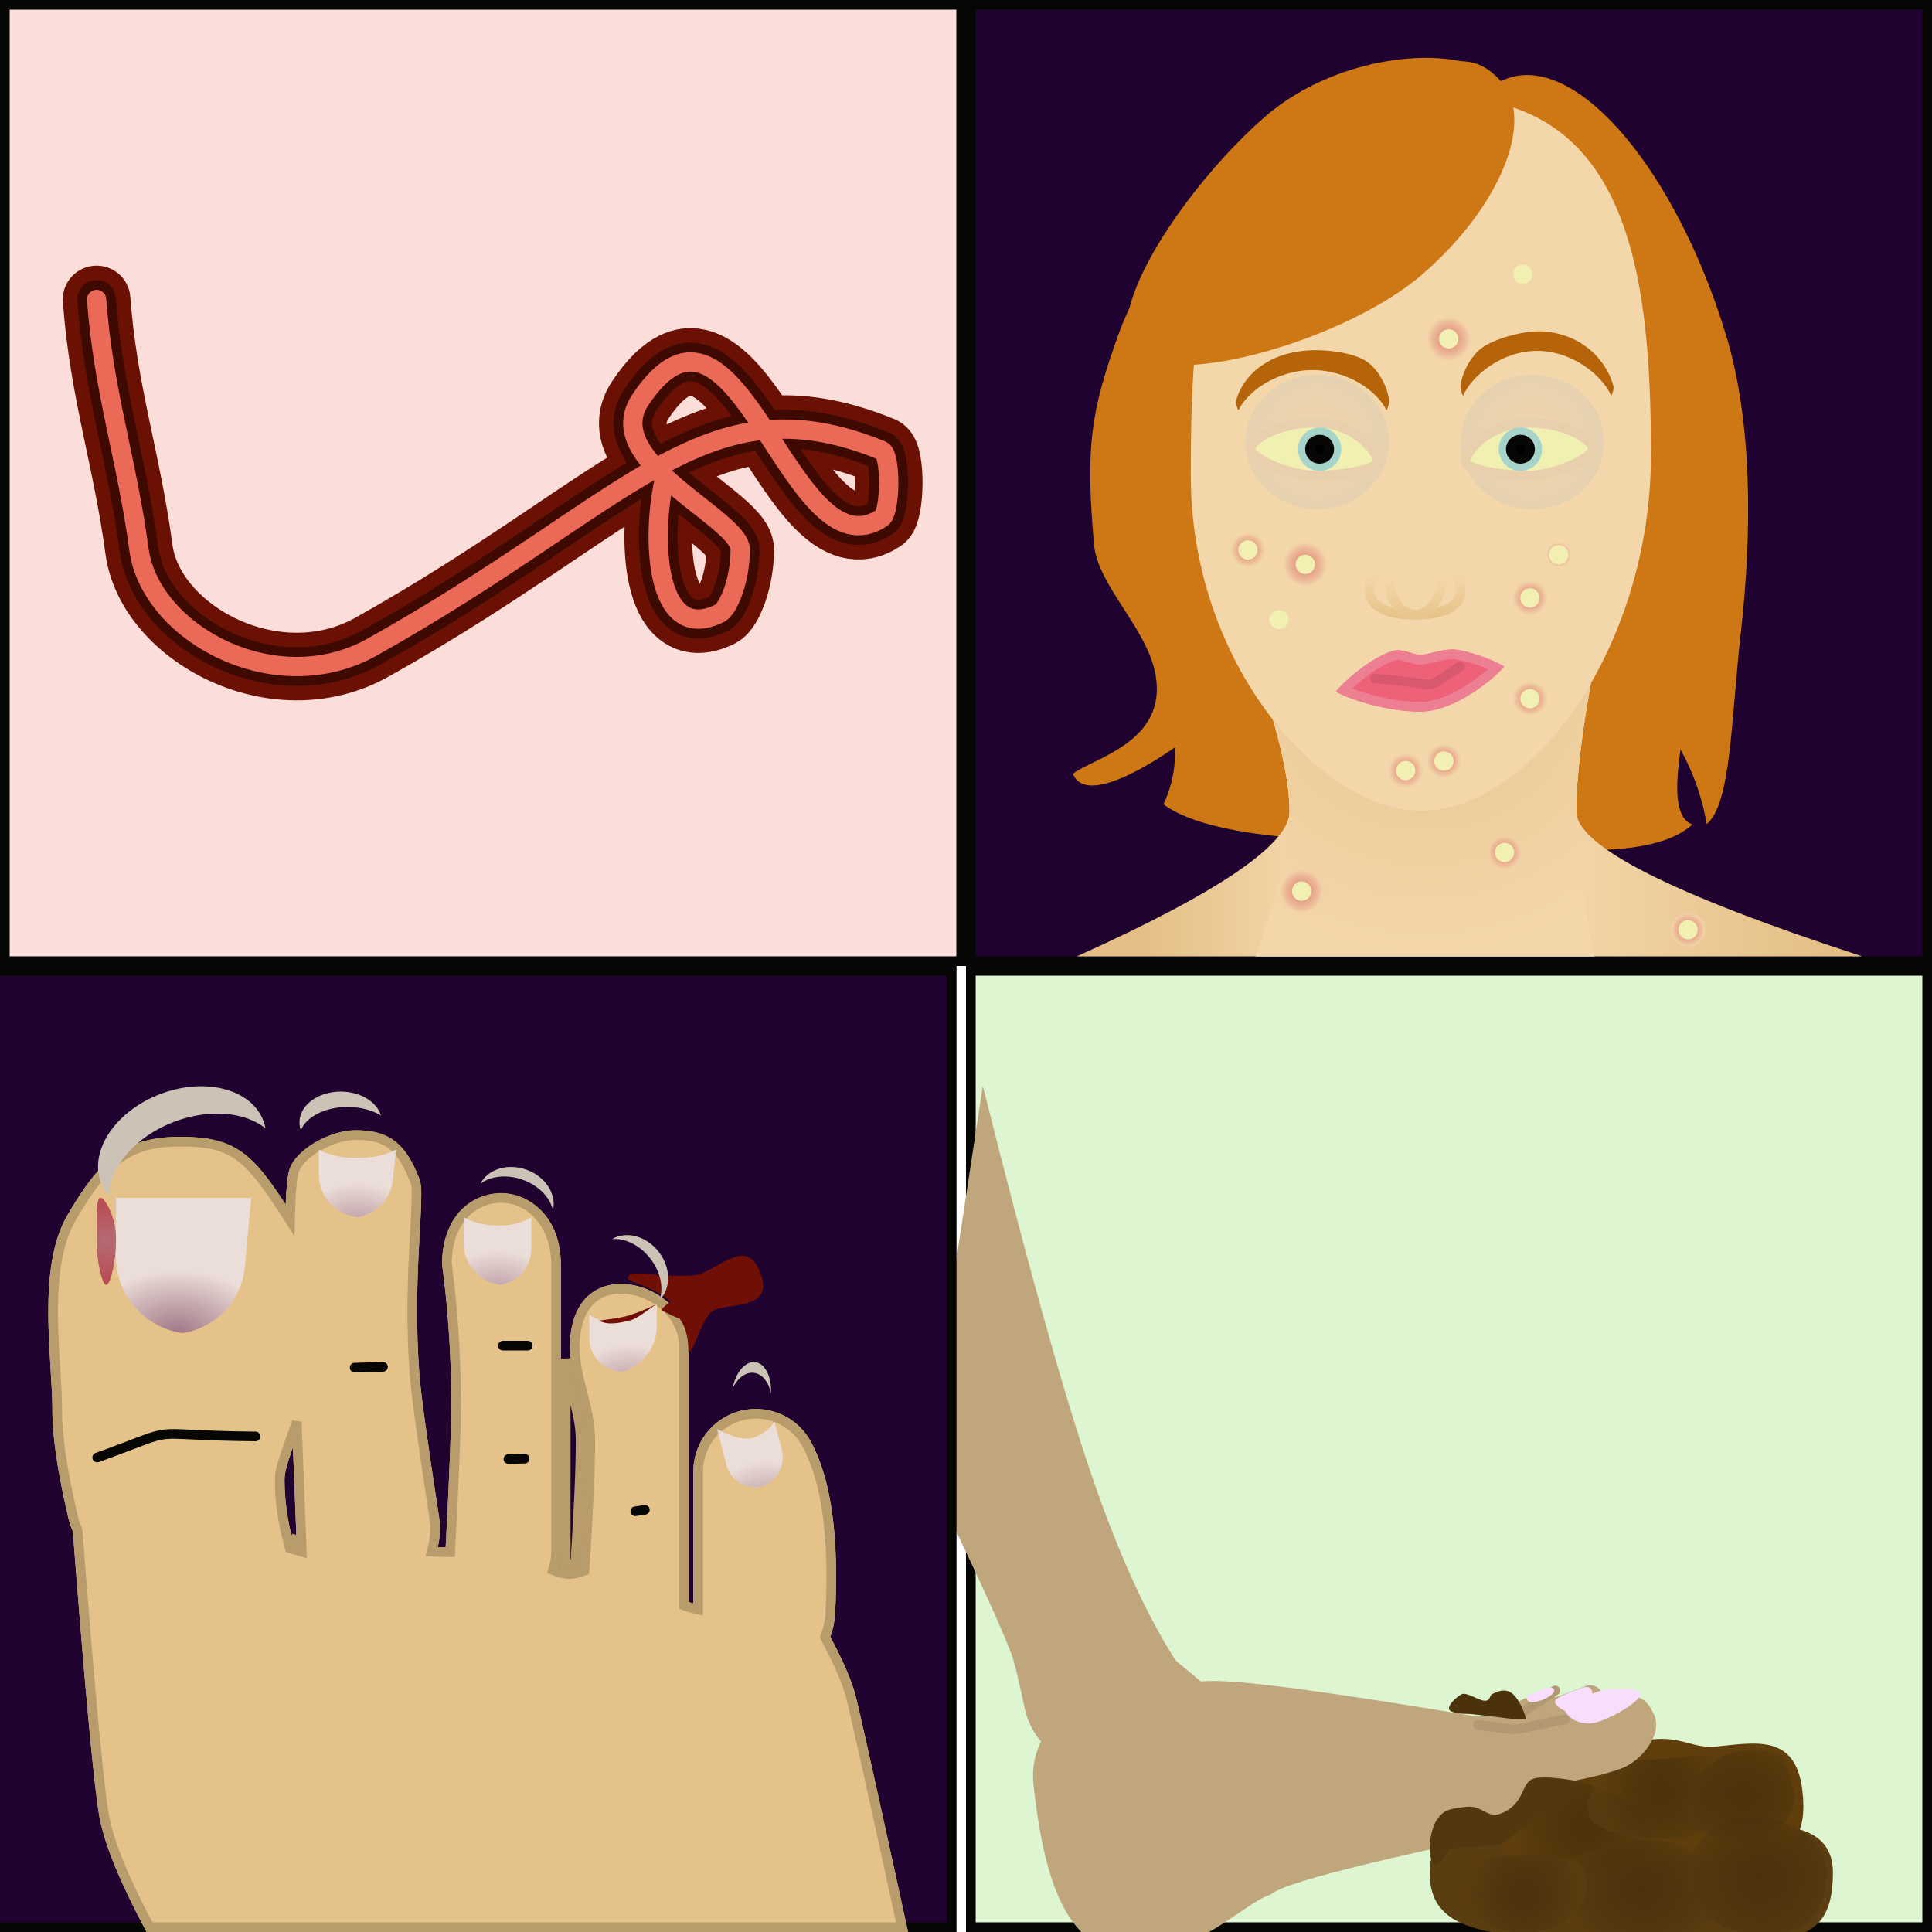 <?xml version="1.0" encoding="UTF-8"?>
<svg width="200px" height="200px" viewBox="0 0 200 200" version="1.1" xmlns="http://www.w3.org/2000/svg" xmlns:xlink="http://www.w3.org/1999/xlink" style="background: #000000;">
    <!-- Generator: Sketch 49.1 (51147) - http://www.bohemiancoding.com/sketch -->
    <title>sample</title>
    <desc>Created with Sketch.</desc>
    <defs>
        <rect id="path-1" x="0" y="0" width="100" height="100"></rect>
        <filter x="-40.9%" y="-88.2%" width="181.7%" height="276.3%" filterUnits="objectBoundingBox" id="filter-2">
            <feGaussianBlur stdDeviation="10" in="SourceGraphic"></feGaussianBlur>
        </filter>
        <filter x="-9.8%" y="-21.2%" width="119.7%" height="142.4%" filterUnits="objectBoundingBox" id="filter-3">
            <feGaussianBlur stdDeviation="2.02" in="SourceGraphic"></feGaussianBlur>
        </filter>
        <rect id="path-4" x="16" y="0" width="100" height="100"></rect>
        <radialGradient cx="50%" cy="50%" fx="50%" fy="50%" r="71.502%" gradientTransform="translate(0.5,0.5),scale(0.711,1),rotate(90),translate(-0.5,-0.5)" id="radialGradient-5">
            <stop stop-color="#3B2607" stop-opacity="0.493" offset="0%"></stop>
            <stop stop-color="#5A3D10" stop-opacity="0.72" offset="100%"></stop>
        </radialGradient>
        <radialGradient cx="50%" cy="50%" fx="50%" fy="50%" r="71.502%" gradientTransform="translate(0.5,0.5),scale(0.573,1),rotate(90),translate(-0.5,-0.5)" id="radialGradient-6">
            <stop stop-color="#3B2607" stop-opacity="0.493" offset="0%"></stop>
            <stop stop-color="#5A3D10" stop-opacity="0.72" offset="100%"></stop>
        </radialGradient>
        <radialGradient cx="50%" cy="50%" fx="50%" fy="50%" r="71.502%" gradientTransform="translate(0.5,0.5),scale(0.581,1),rotate(90),translate(-0.5,-0.5)" id="radialGradient-7">
            <stop stop-color="#3B2607" stop-opacity="0.493" offset="0%"></stop>
            <stop stop-color="#5A3D10" stop-opacity="0.72" offset="100%"></stop>
        </radialGradient>
        <radialGradient cx="50%" cy="50%" fx="50%" fy="50%" r="71.502%" gradientTransform="translate(0.5,0.5),scale(0.616,1),rotate(90),translate(-0.5,-0.5)" id="radialGradient-8">
            <stop stop-color="#3B2607" stop-opacity="0.493" offset="0%"></stop>
            <stop stop-color="#5A3D10" stop-opacity="0.72" offset="100%"></stop>
        </radialGradient>
        <radialGradient cx="50%" cy="50%" fx="50%" fy="50%" r="71.502%" gradientTransform="translate(0.5,0.5),scale(0.831,1),rotate(90),translate(-0.5,-0.5)" id="radialGradient-9">
            <stop stop-color="#3B2607" stop-opacity="0.493" offset="0%"></stop>
            <stop stop-color="#5A3D10" stop-opacity="0.72" offset="100%"></stop>
        </radialGradient>
        <radialGradient cx="50%" cy="50%" fx="50%" fy="50%" r="71.502%" gradientTransform="translate(0.5,0.5),scale(0.855,1),rotate(90),translate(-0.5,-0.5)" id="radialGradient-10">
            <stop stop-color="#3B2607" stop-opacity="0.493" offset="0%"></stop>
            <stop stop-color="#5A3D10" stop-opacity="0.72" offset="100%"></stop>
        </radialGradient>
        <rect id="path-11" x="0" y="3" width="100" height="100"></rect>
        <linearGradient x1="7.525%" y1="100%" x2="97.665%" y2="100%" id="linearGradient-12">
            <stop stop-color="#E4BE84" offset="0%"></stop>
            <stop stop-color="#F1D3A5" offset="20.456%"></stop>
            <stop stop-color="#F1D3A5" offset="64.536%"></stop>
            <stop stop-color="#E4BE84" offset="100%"></stop>
        </linearGradient>
        <radialGradient cx="50%" cy="0%" fx="50%" fy="0%" r="100%" gradientTransform="translate(0.5,0),scale(0.857,1),rotate(90),translate(-0.5,-0)" id="radialGradient-13">
            <stop stop-color="#E8C590" offset="0%"></stop>
            <stop stop-color="#F3D6AA" offset="100%"></stop>
        </radialGradient>
        <radialGradient cx="50%" cy="50%" fx="50%" fy="50%" r="50%" id="radialGradient-14">
            <stop stop-color="#DD5F5F" stop-opacity="0.497" offset="0%"></stop>
            <stop stop-color="#F3D6AA" offset="100%"></stop>
        </radialGradient>
        <circle id="path-15" cx="1.75" cy="1.75" r="1.75"></circle>
        <circle id="path-16" cx="2.25" cy="2.25" r="2.25"></circle>
        <circle id="path-17" cx="1.75" cy="1.75" r="1.75"></circle>
        <radialGradient cx="50%" cy="50%" fx="50%" fy="50%" r="50.182%" gradientTransform="translate(0.5,0.5),scale(1,0.996),rotate(90),translate(-0.5,-0.5)" id="radialGradient-18">
            <stop stop-color="#DD5F5F" stop-opacity="0.497" offset="0%"></stop>
            <stop stop-color="#F3D6AA" offset="100%"></stop>
        </radialGradient>
        <ellipse id="path-19" cx="1.732" cy="1.738" rx="1.732" ry="1.738"></ellipse>
        <radialGradient cx="50%" cy="50%" fx="50%" fy="50%" r="50.182%" gradientTransform="translate(0.5,0.5),scale(1,0.996),rotate(90),translate(-0.5,-0.5)" id="radialGradient-20">
            <stop stop-color="#DD5F5F" stop-opacity="0.497" offset="0%"></stop>
            <stop stop-color="#F3D6AA" offset="100%"></stop>
        </radialGradient>
        <ellipse id="path-21" cx="1.237" cy="1.242" rx="1.237" ry="1.242"></ellipse>
        <radialGradient cx="50%" cy="50%" fx="50%" fy="50%" r="50.182%" gradientTransform="translate(0.5,0.5),scale(1,0.996),rotate(90),translate(-0.5,-0.5)" id="radialGradient-22">
            <stop stop-color="#DD5F5F" stop-opacity="0.497" offset="0%"></stop>
            <stop stop-color="#F3D6AA" offset="100%"></stop>
        </radialGradient>
        <ellipse id="path-23" cx="2.227" cy="2.235" rx="2.227" ry="2.235"></ellipse>
        <radialGradient cx="50%" cy="50%" fx="50%" fy="50%" r="50.182%" gradientTransform="translate(0.5,0.5),scale(1,0.996),rotate(90),translate(-0.5,-0.5)" id="radialGradient-24">
            <stop stop-color="#DD5F5F" stop-opacity="0.497" offset="0%"></stop>
            <stop stop-color="#F3D6AA" offset="100%"></stop>
        </radialGradient>
        <ellipse id="path-25" cx="0.99" cy="0.993" rx="1" ry="1"></ellipse>
        <ellipse id="path-26" cx="1.732" cy="1.738" rx="1.732" ry="1.738"></ellipse>
        <ellipse id="path-27" cx="2.227" cy="2.235" rx="2.227" ry="2.235"></ellipse>
        <ellipse id="path-28" cx="0.99" cy="0.993" rx="1" ry="1"></ellipse>
        <ellipse id="path-29" cx="1.732" cy="1.738" rx="1.732" ry="1.738"></ellipse>
        <ellipse id="path-30" cx="1.732" cy="1.738" rx="1.732" ry="1.738"></ellipse>
        <ellipse id="path-31" cx="1.732" cy="1.738" rx="1.732" ry="1.738"></ellipse>
        <ellipse id="path-32" cx="1.732" cy="1.738" rx="1.732" ry="1.738"></ellipse>
        <path d="M8.655,6.549 C12.754,6.549 17.292,2.181 17.292,1.907 C17.292,1.739 15.04,0.634 12.693,0.186 C11.201,-0.099 9.671,0.675 8.655,0.675 C7.89,0.675 6.833,-0.061 5.72,0.309 C3.028,1.205 0.011,4.255 0.011,4.449 C0.011,4.723 4.556,6.549 8.655,6.549 Z" id="path-33"></path>
        <linearGradient x1="50%" y1="50%" x2="50%" y2="100%" id="linearGradient-34">
            <stop stop-color="#F3D6AA" offset="0%"></stop>
            <stop stop-color="#E8C48A" offset="100%"></stop>
        </linearGradient>
        <linearGradient x1="50%" y1="50%" x2="50%" y2="100%" id="linearGradient-35">
            <stop stop-color="#F3D6AA" offset="0%"></stop>
            <stop stop-color="#E9C68D" offset="100%"></stop>
        </linearGradient>
        <radialGradient cx="50%" cy="50%" fx="50%" fy="50%" r="50%" gradientTransform="translate(0.5,0.5),scale(0.937,1),rotate(90),translate(-0.5,-0.5)" id="radialGradient-36">
            <stop stop-color="#F3D6AA" offset="0%"></stop>
            <stop stop-color="#E6D1B1" offset="100%"></stop>
        </radialGradient>
        <ellipse id="path-37" cx="6.186" cy="12.664" rx="2.227" ry="2.235"></ellipse>
        <ellipse id="path-38" cx="6.186" cy="12.664" rx="1" ry="1"></ellipse>
        <ellipse id="path-39" cx="2.227" cy="2.235" rx="2.227" ry="2.235"></ellipse>
        <ellipse id="path-40" cx="2.227" cy="2.235" rx="1" ry="1"></ellipse>
        <rect id="path-41" x="0" y="0" width="100" height="100"></rect>
        <path d="M52.847,52.234 C53.209,52.369 53.578,52.444 54.007,52.444 C54.313,52.444 54.657,52.36 55.028,52.228 C55.412,46.453 55.604,42.115 55.604,39.215 C55.604,35.619 54.007,32.99 54.007,29.394 C54.007,19.203 66.302,22.468 66.302,29.394 C66.302,35.242 66.302,44.056 66.302,55.836 C66.456,55.896 66.614,55.946 66.775,55.983 L66.775,42.327 C66.775,38.752 69.672,35.854 73.247,35.854 C75.611,35.854 77.786,37.143 78.923,39.215 C81.026,43.051 81.868,48.989 81.451,57.031 C81.408,57.861 81.237,58.669 80.951,59.429 C82.281,61.954 83.137,63.927 83.518,65.346 C83.933,66.886 85.76,75.104 89,90 L10.172,90 C7.495,84.998 5.882,81.094 5.332,78.287 C4.785,75.498 3.853,65.575 2.537,48.519 C2.341,48.074 2.184,47.607 2.07,47.121 C0.972,42.432 0.423,38.74 0.423,36.043 C0.423,30.573 -1.225,21.297 1.987,15.783 C5.2,10.268 7.772,7.684 13.629,7.684 C19.487,7.684 21.242,9.638 24.455,14.513 C24.496,14.576 24.537,14.639 24.577,14.702 C24.637,12.901 24.769,11.681 24.973,11.041 C25.58,9.131 28.974,7 31.871,7 C36.366,7 37.576,9.963 38.402,12.002 C39.13,13.801 37.639,21.472 38.402,32.115 C38.547,34.142 39.23,39.115 40.451,47.036 C40.616,48.109 40.56,49.164 40.317,50.156 C40.465,50.165 40.615,50.171 40.766,50.174 C40.891,50.177 41.014,50.179 41.134,50.179 C41.534,42.647 41.727,37.51 41.712,34.768 C41.682,29.261 41.268,24.639 40.766,20.908 C40.766,17.363 42.302,15.122 44.289,14.13 C47.922,12.317 53.061,14.685 53.061,20.908 C53.061,27.086 53.061,36.99 53.061,50.62 L53.061,50.62 C53.061,51.179 52.987,51.72 52.847,52.234 Z M25.407,49.863 C25.511,49.898 25.615,49.93 25.717,49.961 C25.569,46.125 25.438,42.748 25.324,39.828 C24.829,41.237 24.455,42.353 24.455,43.194 C24.455,45.316 24.772,47.539 25.407,49.863 Z" id="path-42"></path>
        <radialGradient cx="45.288%" cy="100%" fx="45.288%" fy="100%" r="46.131%" gradientTransform="translate(0.453,1),rotate(90),scale(1,1.496),translate(-0.453,-1)" id="radialGradient-43">
            <stop stop-color="#450235" stop-opacity="0.5" offset="0%"></stop>
            <stop stop-color="#FFFFFF" stop-opacity="0.5" offset="100%"></stop>
        </radialGradient>
        <path d="M7,14 L21,14 L20.346,21.118 C20.027,24.603 17.394,27.431 13.941,28 L13.898,27.994 C9.943,27.444 7,24.063 7,20.07 L7,14 Z" id="path-44"></path>
        <radialGradient cx="50%" cy="50%" fx="50%" fy="50%" r="450%" gradientTransform="translate(0.5,0.5),scale(1,0.222),rotate(90),translate(-0.5,-0.5)" id="radialGradient-45">
            <stop stop-color="#D09494" stop-opacity="0.5" offset="0%"></stop>
            <stop stop-color="#F10909" stop-opacity="0.5" offset="100%"></stop>
        </radialGradient>
        <path d="M6,23 C6.442,23 7,20.548 7,18.241 C7,15.934 5.842,14 5.401,14 C4.959,14 5.001,15.934 5.001,18.241 C5.001,20.548 5.558,23 6,23 Z" id="path-46"></path>
        <radialGradient cx="50%" cy="148.923%" fx="50%" fy="148.923%" r="100%" gradientTransform="translate(0.5,1.489),scale(0.875,1),rotate(90),translate(-0.5,-1.489)" id="radialGradient-47">
            <stop stop-color="#450235" stop-opacity="0.5" offset="0%"></stop>
            <stop stop-color="#FFFFFF" stop-opacity="0.5" offset="100%"></stop>
        </radialGradient>
        <path d="M28,9 C29.012,9.583 30.334,9.875 31.966,9.875 C33.599,9.875 34.943,9.583 36,9 L35.669,12.151 C35.462,14.131 33.936,15.716 31.966,16 L31.966,16 C29.702,15.724 28,13.802 28,11.522 L28,9 Z" id="path-48"></path>
        <radialGradient cx="50%" cy="148.923%" fx="50%" fy="148.923%" r="100%" id="radialGradient-49">
            <stop stop-color="#450235" stop-opacity="0.5" offset="0%"></stop>
            <stop stop-color="#FFFFFF" stop-opacity="0.5" offset="100%"></stop>
        </radialGradient>
        <path d="M43,16 C44.033,16.583 45.228,16.875 46.585,16.875 C47.941,16.875 49.08,16.583 50,16 L50,19.276 C50,21.139 48.637,22.722 46.795,23 L46.795,23 C44.626,22.724 43,20.878 43,18.692 L43,16 Z" id="path-50"></path>
        <radialGradient cx="59.481%" cy="158.717%" fx="59.481%" fy="158.717%" r="100%" id="radialGradient-51">
            <stop stop-color="#450235" stop-opacity="0.5" offset="0%"></stop>
            <stop stop-color="#FFFFFF" stop-opacity="0.5" offset="100%"></stop>
        </radialGradient>
        <path d="M56,26.086 C56.555,26.627 57.518,26.79 58.889,26.578 C60.259,26.365 61.63,25.839 63,25 L63,27.225 C63,29.41 61.583,31.342 59.5,32 L59.5,32 C57.567,32 56,30.433 56,28.5 L56,26.086 Z" id="path-52"></path>
        <radialGradient cx="38.734%" cy="162.039%" fx="38.734%" fy="162.039%" r="116.562%" gradientTransform="translate(0.387,1.62),scale(1,0.858),rotate(90),translate(-0.387,-1.62)" id="radialGradient-53">
            <stop stop-color="#450235" stop-opacity="0.5" offset="0%"></stop>
            <stop stop-color="#FFFFFF" stop-opacity="0.5" offset="100%"></stop>
        </radialGradient>
        <path d="M70.086,37.001 C71.347,38.26 72.447,38.89 73.385,38.89 C74.324,38.89 75.195,38.569 76,37.927 L75.941,40.814 C75.907,42.505 74.585,43.889 72.897,44.001 L72.897,44.001 C71.238,43.897 69.956,42.501 69.996,40.839 L70.086,37.001 Z" id="path-54"></path>
    </defs>
    <g id="sample" stroke="none" stroke-width="1" fill="none" fill-rule="evenodd">
        <g id="ebolabox">
            <g id="Rectangle-9">
                <use fill="#FBDDDA" fill-rule="evenodd" xlink:href="#path-1"></use>
                <rect stroke="#060605" stroke-width="1" x="0.5" y="0.5" width="99" height="99"></rect>
            </g>
            <g id="ebola" transform="translate(10, 31)" stroke-linecap="round">
                <path d="M0,0 C0.697,9.537 3.11,16.412 4.388,25.889 C5.552,34.525 18.466,41.608 28.498,35.999 C55.346,20.987 62.912,8.112 81.277,15.633 C82.286,16.047 82.195,22.014 81.277,22.622 C71.772,28.918 66.318,-4.684 56.28,10.41 C54.436,13.183 56.156,15.855 58.687,18.258 C61.973,21.377 66.626,24.044 66.626,25.889 C66.626,29.156 65.354,32.068 64.499,32.491 C58.066,35.676 57.377,25.435 58.687,19" id="ebola-copy" stroke="#6A1103" stroke-width="7" filter="url(#filter-2)"></path>
                <path d="M0,0 C0.697,9.537 3.11,16.412 4.388,25.889 C5.552,34.525 18.466,41.608 28.498,35.999 C55.346,20.987 62.912,8.112 81.277,15.633 C82.286,16.047 82.195,22.014 81.277,22.622 C71.772,28.918 66.318,-4.684 56.28,10.41 C54.436,13.183 56.156,15.855 58.687,18.258 C61.973,21.377 66.626,24.044 66.626,25.889 C66.626,29.156 65.354,32.068 64.499,32.491 C58.066,35.676 57.377,25.435 58.687,19" id="shade" stroke="#170401" stroke-width="4" opacity="0.727" filter="url(#filter-3)"></path>
                <path d="M0,0 C0.697,9.537 3.11,16.412 4.388,25.889 C5.552,34.525 18.466,41.608 28.498,35.999 C55.346,20.987 62.912,8.112 81.277,15.633 C82.286,16.047 82.195,22.014 81.277,22.622 C71.772,28.918 66.318,-4.684 56.28,10.41 C54.436,13.183 56.156,15.855 58.687,18.258 C61.973,21.377 66.626,24.044 66.626,25.889 C66.626,29.156 65.354,32.068 64.499,32.491 C58.066,35.676 57.377,25.435 58.687,19" stroke="#EA6A57" stroke-width="2"></path>
            </g>
        </g>
        <g id="poobox" transform="translate(84, 100)">
            <g id="Rectangle-10-Copy">
                <use fill="#DDF5D1" fill-rule="evenodd" xlink:href="#path-4"></use>
                <rect stroke="#060605" stroke-width="1" x="16.5" y="0.5" width="99" height="99"></rect>
            </g>
            <g id="poo" transform="translate(0, 12)">
                <g id="baseturd" transform="translate(64, 66)">
                    <path d="M20.871,22.736 C35.354,22.736 41.743,24.84 41.743,15.87 C41.743,6.9 25.026,12.908 16.005,12.908 C6.985,12.908 0,9.496 0,15.87 C7.10728137e-16,22.244 6.389,22.736 20.871,22.736 Z" id="Oval-7" fill="#5A3D10"></path>
                    <path d="M22.774,14.726 C31.537,14.726 38.641,18.522 38.641,9.206 C38.641,3.293 34.294,3.803 30.236,3.677 C27.899,3.605 26.901,2.143 23.699,2.143 C14.936,2.143 6.908,2.655 6.908,9.206 C6.908,15.756 14.012,14.726 22.774,14.726 Z" id="Oval" fill="#5F3E0B" transform="translate(22.774, 8.817) rotate(-7) translate(-22.774, -8.817) "></path>
                    <path d="M13.067,16.1 C16.675,16.1 23.261,15.102 23.261,12.308 C23.261,9.513 16.675,5.98 13.067,5.98 C9.458,5.98 9.021,8.245 9.021,11.04 C9.021,13.835 9.458,16.1 13.067,16.1 Z" id="Oval-2" fill="url(#radialGradient-5)"></path>
                    <path d="M25.543,12.361 C29.151,12.361 31.577,8.023 31.577,5.228 C31.577,2.433 26.475,4.14 22.867,4.14 C19.258,4.14 16.333,6.405 16.333,9.2 C16.333,11.995 21.934,12.361 25.543,12.361 Z" id="Oval-2-Copy" fill="url(#radialGradient-6)"></path>
                    <path d="M22.867,22.54 C31.843,22.54 29.4,20.275 29.4,17.48 C29.4,14.685 26.475,12.42 22.867,12.42 C19.258,12.42 12.294,14.301 12.294,17.48 C12.294,20.659 13.891,22.54 22.867,22.54 Z" id="Oval-2-Copy-2" fill="url(#radialGradient-7)"></path>
                    <path d="M9.8,22.08 C13.408,22.08 16.333,19.815 16.333,17.02 C16.333,14.225 13.408,14.037 9.8,14.037 C6.192,14.037 3.267,14.225 3.267,17.02 C3.267,19.815 6.192,22.08 9.8,22.08 Z" id="Oval-2-Copy-4" fill="url(#radialGradient-8)"></path>
                    <path d="M33.133,22.08 C36.742,22.08 39.969,22.702 40.964,17.361 C41.958,12.021 36.742,10.069 33.133,10.069 C29.525,10.069 26.6,13.305 26.6,16.1 C26.6,18.895 29.525,22.08 33.133,22.08 Z" id="Oval-2-Copy-3" fill="url(#radialGradient-9)"></path>
                    <path d="M33.133,12.716 C35.206,12.716 38.549,9.99 37.594,6.937 C36.639,3.884 36.742,3.169 33.133,3.169 C29.525,3.169 26.6,6.405 26.6,9.2 C26.6,11.995 31.061,12.716 33.133,12.716 Z" id="Oval-2-Copy-5" fill="url(#radialGradient-10)"></path>
                </g>
                <path d="M72.749,60.916 L77.371,57.378 C77.924,56.955 78.714,57.058 79.14,57.608 L82.018,55.778 C82.596,55.41 83.363,55.58 83.73,56.159 C83.768,56.217 83.8,56.279 83.827,56.343 C84.006,56.768 84.031,57.229 83.918,57.653 C86.186,56.087 87.68,54.602 89.561,57.31 C90.788,59.074 89.252,62.222 87.275,63.429 C85.993,64.212 84.527,64.932 83.04,65.549 C79.9,68.696 77.97,70.584 77.251,71.214 C75.311,72.915 72.534,74.293 71.58,74.813 C70.38,75.467 55.716,81.873 54.546,83.718 C52.749,84.611 49.542,89.405 46.18,90.773 C42.819,92.14 40.135,95.032 35.16,90.761 C32.62,88.581 30.284,84.182 28.153,77.566 C27.676,76.085 27.653,74.557 28.015,73.14 C27.36,72.629 26.773,72.007 26.286,71.279 C26.03,70.897 25.808,70.494 25.621,70.074 C24.657,67.903 23.945,66.386 23.484,65.521 C22.612,63.884 18.731,58.608 11.839,49.692 C10.854,48.417 10.277,46.875 10.183,45.266 L8.007,7.999 C16.057,24.46 22.353,36.538 26.895,44.232 C31.436,51.927 35.774,57.864 39.908,62.044 L42.9,63.618 C43.359,63.487 43.786,63.38 44.18,63.296 C47.638,62.56 56.767,61.871 71.566,61.229 L72.749,60.916 Z" id="foot" fill="#C0A67D" transform="translate(49.003, 50.502) rotate(12) translate(-49.003, -50.502) "></path>
                <path d="M77,63 C76,63.667 75,64.333 74,65" id="Path-44" stroke="#B29972" stroke-linecap="round"></path>
                <path d="M78.604,65 C79.7,65 80.79,64.82 80.98,63.793 C81.171,62.767 79.92,63.012 79.122,63.059 C78.323,63.107 77,63.195 77,63.603 C77,64.011 77.509,65 78.604,65 Z" id="Path-Copy-2" fill="#F8DEFC" transform="translate(79, 64) rotate(-17) translate(-79, -64) "></path>
                <path d="M76.98,63.539 C77.174,62.964 75.924,63 75.128,63.033 C74.332,63.066 73.876,62.771 74.03,63.49 C74.183,64.209 76.786,64.114 76.98,63.539 Z" id="Path-Copy-3" fill="#F8DEFC" transform="translate(75.5, 63.5) rotate(-21) translate(-75.5, -63.5) "></path>
                <path d="M78,66 C71.332,67.203 74.339,67.236 69,66.548" id="Path-43" stroke="#B29972" stroke-linecap="round"></path>
                <path d="M80.895,66 C82.872,66 86,65.12 86,64.489 C86,63.859 83.269,62.931 81.828,63.004 C80.387,63.077 78,63.214 78,63.844 C78,64.474 78.918,66 80.895,66 Z" id="Path" fill="#F8DEFC" transform="translate(82, 64.5) rotate(-17) translate(-82, -64.5) "></path>
                <path d="M74,65.959 C74,65.959 73.27,66.052 72.618,65.959 C71.073,65.738 68.743,65.495 68.306,65.445 C67.684,65.374 66.95,65.488 66.215,65.151 C65.481,64.813 66.819,63.581 67.35,63.373 C67.882,63.164 69.087,64.058 69.711,64.058 C70.336,64.058 70.173,63.486 70.464,63.373 C70.754,63.259 71.741,62.594 72.618,63.373 C73.496,64.152 74,65.959 74,65.959 Z" id="Path-45" fill="#4B320B"></path>
                <path d="M71.363,78.939 C71.363,78.939 69.596,79.084 66.064,79.376 C65.137,80.983 64.517,81.398 64.202,80.619 C63.73,79.45 64.147,77.165 64.813,76.28 C65.478,75.394 65.936,75.247 67.805,75.041 C69.673,74.836 69.948,76.586 71.885,75.503 C73.822,74.419 73.523,72.61 74.646,72.162 C75.394,71.864 77.179,71.977 80,72.502 C74.242,76.793 71.363,78.939 71.363,78.939 Z" id="Path-46" fill="#54380D"></path>
            </g>
        </g>
        <g id="poxbox" transform="translate(100, -3)">
            <g id="Rectangle-10">
                <use fill="#1F022F" fill-rule="evenodd" xlink:href="#path-11"></use>
                <rect stroke="#060605" stroke-width="1" x="0.5" y="3.5" width="99" height="99"></rect>
            </g>
            <g id="pox">
                <g id="hair" fill="#CE7715">
                    <path d="M48.125,90.151 C55.472,90.151 70.072,93.011 75.198,88.349 C70.271,86.633 78.5,66.205 78.5,52.719 C78.5,29.374 64.397,10.449 47,10.449 C29.603,10.449 15.5,29.374 15.5,52.719 C15.5,66.922 24.911,76.843 20.442,86.262 C25.806,90.293 41.312,90.151 48.125,90.151 Z" id="Oval-2"></path>
                    <path d="M73.54,66.099 C91.182,66.099 105.484,60.012 105.484,52.504 C105.484,44.996 88.403,33.82 70.76,33.82 C53.118,33.82 43.58,51.626 25.622,49.391 C26.961,52.457 35.185,54.933 43.664,58.607 C53.3,62.782 64.155,66.099 73.54,66.099 Z" id="Oval-10-Copy" transform="translate(65.553, 49.959) rotate(-107) translate(-65.553, -49.959) "></path>
                    <path d="M42.599,65.825 C60.241,65.825 74.543,60.199 74.543,53.258 C74.543,46.318 53.364,27.978 35.721,27.978 C27.02,27.978 23.364,28.769 14.217,33.045 C10.335,34.86 7.954,41.238 3.672,43.674 C-2.415,47.137 -6.517,40.551 -8.82,39.108 C-14.958,44.536 24.956,65.825 42.599,65.825 Z" id="Oval-10-Copy-2" transform="translate(32.544, 46.901) rotate(-70) translate(-32.544, -46.901) "></path>
                </g>
                <g id="neck" transform="translate(11, 72)">
                    <path d="M19,0 L54,0 C52.785,6.429 52.177,11.429 52.177,15 C52.177,18.571 62.043,23.571 81.774,30 L0.474,30 C15.155,23.394 22.495,18.394 22.495,15 C22.495,11.606 21.33,6.606 19,0 Z" id="Rectangle-Copy-2" fill="url(#linearGradient-12)"></path>
                    <path d="M19,0 L54,0 C52.785,6.429 52.177,11.429 52.177,15 C52.177,18.571 52.785,23.571 54,30 L19,30 C21.33,23.394 22.495,18.394 22.495,15 C22.495,11.606 21.33,6.606 19,0 Z" id="Rectangle" fill="url(#radialGradient-13)"></path>
                    <path d="M19,0 L54,0 C52.785,6.429 52.177,11.429 52.177,15 C52.177,18.571 52.785,23.571 54,30 L19,30 C21.33,23.394 22.495,18.394 22.495,15 C22.495,11.606 21.33,6.606 19,0 Z" id="Rectangle-Copy" fill="url(#radialGradient-13)"></path>
                    <g id="pox-copy" transform="translate(43, 17.5)">
                        <g id="Oval-6">
                            <use fill="#E5C99D" xlink:href="#path-15"></use>
                            <use fill="url(#radialGradient-14)" xlink:href="#path-15"></use>
                        </g>
                        <circle id="Oval-7" fill="#F1EFB2" cx="1.75" cy="1.75" r="1"></circle>
                    </g>
                    <g id="pox-copy-12" transform="translate(21.5, 21)">
                        <g id="Oval-6">
                            <use fill="#E5C99D" xlink:href="#path-16"></use>
                            <use fill="url(#radialGradient-14)" xlink:href="#path-16"></use>
                        </g>
                        <circle id="Oval-7" fill="#F1EFB2" cx="2.25" cy="2.25" r="1"></circle>
                    </g>
                    <g id="pox-copy-13" transform="translate(62, 25.5)">
                        <g id="Oval-6">
                            <use fill="#E5C99D" xlink:href="#path-17"></use>
                            <use fill="url(#radialGradient-14)" xlink:href="#path-17"></use>
                        </g>
                        <circle id="Oval-7" fill="#F1EFB2" cx="1.75" cy="1.75" r="1"></circle>
                    </g>
                </g>
                <g id="head" transform="translate(23, 13)">
                    <path d="M24.087,73.93 C35.738,73.93 47.908,56.693 47.908,37.081 C47.908,17.469 45.37,-1.679 23.505,0.162 C1.64,2.003 0.267,19.623 0.267,39.235 C0.267,58.847 13.839,73.93 24.087,73.93 Z" id="face" fill="#F3D6AA"></path>
                    <g id="pox" transform="translate(33.649, 50.161)">
                        <g id="Oval-6">
                            <use fill="#E5C99D" xlink:href="#path-19"></use>
                            <use fill="url(#radialGradient-18)" xlink:href="#path-19"></use>
                        </g>
                        <ellipse id="Oval-7" fill="#F1EFB2" cx="1.732" cy="1.738" rx="1" ry="1"></ellipse>
                    </g>
                    <g id="pox-copy-2" transform="translate(37.113, 46.188)">
                        <g id="Oval-6">
                            <use fill="#E5C99D" xlink:href="#path-21"></use>
                            <use fill="url(#radialGradient-20)" xlink:href="#path-21"></use>
                        </g>
                        <ellipse id="Oval-7" fill="#F1EFB2" cx="1.237" cy="1.242" rx="1" ry="1"></ellipse>
                    </g>
                    <g id="pox-copy-3" transform="translate(9.897, 46.188)">
                        <g id="Oval-6">
                            <use fill="#E5C99D" xlink:href="#path-23"></use>
                            <use fill="url(#radialGradient-22)" xlink:href="#path-23"></use>
                        </g>
                        <ellipse id="Oval-7" fill="#F1EFB2" cx="2.227" cy="2.235" rx="1" ry="1"></ellipse>
                    </g>
                    <g id="pox-copy-4" transform="translate(8.412, 53.141)">
                        <g id="Oval-6">
                            <use fill="#E5C99D" xlink:href="#path-25"></use>
                            <use fill="url(#radialGradient-24)" xlink:href="#path-25"></use>
                        </g>
                        <ellipse id="Oval-7" fill="#F1EFB2" cx="0.99" cy="0.993" rx="1" ry="1"></ellipse>
                    </g>
                    <g id="pox-copy-5" transform="translate(4.454, 45.195)">
                        <g id="Oval-6">
                            <use fill="#E5C99D" xlink:href="#path-26"></use>
                            <use fill="url(#radialGradient-18)" xlink:href="#path-26"></use>
                        </g>
                        <ellipse id="Oval-7" fill="#F1EFB2" cx="1.732" cy="1.738" rx="1" ry="1"></ellipse>
                    </g>
                    <g id="pox-copy-6" transform="translate(24.742, 22.846)">
                        <g id="Oval-6">
                            <use fill="#E5C99D" xlink:href="#path-27"></use>
                            <use fill="url(#radialGradient-22)" xlink:href="#path-27"></use>
                        </g>
                        <ellipse id="Oval-7" fill="#F1EFB2" cx="2.227" cy="2.235" rx="1" ry="1"></ellipse>
                    </g>
                    <g id="pox-copy-7" transform="translate(33.649, 17.383)">
                        <g id="Oval-6">
                            <use fill="#E5C99D" xlink:href="#path-28"></use>
                            <use fill="url(#radialGradient-24)" xlink:href="#path-28"></use>
                        </g>
                        <ellipse id="Oval-7" fill="#F1EFB2" cx="0.99" cy="0.993" rx="1" ry="1"></ellipse>
                    </g>
                    <g id="pox-copy-8" transform="translate(33.649, 60.591)">
                        <g id="Oval-6">
                            <use fill="#E5C99D" xlink:href="#path-29"></use>
                            <use fill="url(#radialGradient-18)" xlink:href="#path-29"></use>
                        </g>
                        <ellipse id="Oval-7" fill="#F1EFB2" cx="1.732" cy="1.738" rx="1" ry="1"></ellipse>
                    </g>
                    <g id="pox-copy-9" transform="translate(24.742, 67.047)">
                        <g id="Oval-6">
                            <use fill="#E5C99D" xlink:href="#path-30"></use>
                            <use fill="url(#radialGradient-18)" xlink:href="#path-30"></use>
                        </g>
                        <ellipse id="Oval-7" fill="#F1EFB2" cx="1.732" cy="1.738" rx="1" ry="1"></ellipse>
                    </g>
                    <g id="pox-copy-10" transform="translate(20.784, 68.04)">
                        <g id="Oval-6">
                            <use fill="#E5C99D" xlink:href="#path-31"></use>
                            <use fill="url(#radialGradient-18)" xlink:href="#path-31"></use>
                        </g>
                        <ellipse id="Oval-7" fill="#F1EFB2" cx="1.732" cy="1.738" rx="1" ry="1"></ellipse>
                    </g>
                    <g id="pox-copy-11" transform="translate(20.784, 68.04)">
                        <g id="Oval-6">
                            <use fill="#E5C99D" xlink:href="#path-32"></use>
                            <use fill="url(#radialGradient-18)" xlink:href="#path-32"></use>
                        </g>
                        <ellipse id="Oval-7" fill="#F1EFB2" cx="1.732" cy="1.738" rx="1" ry="1"></ellipse>
                    </g>
                    <g id="mouth" transform="translate(15.34, 57.114)">
                        <g id="Oval-5">
                            <use fill="#EE6178" fill-rule="evenodd" xlink:href="#path-33"></use>
                            <path stroke="#EC8092" stroke-width="1" d="M16.889,2.203 C16.893,2.205 16.896,2.208 16.9,2.21 C16.889,2.203 16.876,2.194 16.861,2.184 Z M16.561,2.015 C16.325,1.893 16.021,1.754 15.682,1.614 C14.711,1.213 13.619,0.872 12.599,0.677 C12.512,0.66 12.422,0.648 12.331,0.639 C11.763,0.584 11.219,0.661 10.293,0.885 C9.252,1.137 9.063,1.175 8.655,1.175 C8.333,1.175 8.181,1.137 7.467,0.918 C6.718,0.689 6.311,0.64 5.878,0.784 C4.756,1.157 3.453,1.975 2.174,3.028 C1.686,3.43 1.232,3.843 0.879,4.199 C0.833,4.244 0.79,4.288 0.75,4.33 C0.82,4.363 0.898,4.397 0.982,4.433 C1.497,4.654 2.185,4.899 2.938,5.123 C4.863,5.696 6.883,6.049 8.655,6.049 C10.342,6.049 12.288,5.246 14.228,3.918 C14.954,3.422 15.635,2.88 16.181,2.379 C16.325,2.248 16.453,2.124 16.561,2.015 Z M0.461,4.658 C0.46,4.66 0.459,4.661 0.458,4.663 C0.46,4.66 0.462,4.656 0.464,4.653 Z"></path>
                        </g>
                        <path d="M4.025,3.138 C11.268,3.606 8.513,4.683 12.805,1.869" id="Path-65" stroke="#D8596F" stroke-linecap="round"></path>
                    </g>
                    <g id="nose" transform="translate(18.309, 44.201)">
                        <path d="M5.196,9.433 C8.163,9.433 9.892,8.556 9.892,6.953 C9.892,4.562 7.399,0.984 5.196,0.984 C2.993,0.984 0.5,4.562 0.5,6.953 C0.5,8.556 2.229,9.433 5.196,9.433 Z" id="Oval-3" stroke="url(#linearGradient-34)"></path>
                        <ellipse id="Oval-4" stroke="url(#linearGradient-35)" cx="5.196" cy="5.711" rx="2.716" ry="3.721"></ellipse>
                    </g>
                    <g id="reye" transform="translate(28.206, 23.839)">
                        <ellipse id="darkeye" fill="url(#radialGradient-36)" cx="7.423" cy="11.919" rx="7.423" ry="6.953"></ellipse>
                        <path d="M6.98,15.396 C4.032,15.396 0.495,14.729 0.495,13.906 C0.495,13.083 2.743,9.926 6.98,9.926 C11.216,9.926 13.714,11.838 13.714,12.661 C13.714,13.484 9.927,15.396 6.98,15.396 Z" id="whites" stroke="#E8D0AC" fill="#F1EFB2"></path>
                        <g id="iris">
                            <use fill="#8BE6D3" fill-rule="evenodd" xlink:href="#path-37"></use>
                            <ellipse stroke="#A6D4CB" stroke-width="1" cx="6.186" cy="12.664" rx="1.727" ry="1.735"></ellipse>
                        </g>
                        <g id="pupil">
                            <use fill="#000000" fill-rule="evenodd" xlink:href="#path-38"></use>
                            <ellipse stroke="#060605" stroke-width="1" cx="6.186" cy="12.664" rx="1" ry="1"></ellipse>
                        </g>
                        <path d="M0.248,7.137 C0.086,6.84 0,6.529 0,6.208 C0,5.151 0.936,2.941 2.44,2.008 C3.863,1.125 6.828,0.26 8.907,0.497 C13.28,0.993 15.34,4.151 15.835,6.208 C15.835,6.529 15.749,6.84 15.587,7.137 C14.71,5.087 11.609,2.483 7.918,2.483 C4.226,2.483 1.125,5.087 0.248,7.137 Z" id="Combined-Shape" fill="#B56409"></path>
                    </g>
                    <g id="leye" transform="translate(4.948, 25.826)">
                        <ellipse id="darkeye" fill="url(#radialGradient-36)" cx="8.412" cy="9.933" rx="7.423" ry="6.953"></ellipse>
                        <path d="M7.969,13.409 C5.022,13.409 1.485,12.742 1.485,11.919 C1.485,11.097 3.733,7.939 7.969,7.939 C12.205,7.939 14.704,9.851 14.704,10.674 C14.704,11.497 10.916,13.409 7.969,13.409 Z" id="whites" stroke="#E8D0AC" fill="#F1EFB2" transform="translate(8.094, 10.674) scale(-1, 1) translate(-8.094, -10.674) "></path>
                        <g id="Group" transform="translate(6.433, 8.443)">
                            <g id="iris">
                                <use fill="#8BE6D3" fill-rule="evenodd" xlink:href="#path-39"></use>
                                <ellipse stroke="#A6D4CB" stroke-width="1" cx="2.227" cy="2.235" rx="1.727" ry="1.735"></ellipse>
                            </g>
                            <g id="pupil">
                                <use fill="#000000" fill-rule="evenodd" xlink:href="#path-40"></use>
                                <ellipse stroke="#060605" stroke-width="1" cx="2.227" cy="2.235" rx="1" ry="1"></ellipse>
                            </g>
                        </g>
                        <path d="M0.256,6.655 C0.089,6.353 0,6.037 0,5.711 C0,4.654 0.936,2.444 2.44,1.511 C3.863,0.629 6.828,0.26 8.907,0.497 C13.28,0.993 15.34,3.654 15.835,5.711 C15.835,6.037 15.746,6.353 15.579,6.655 C14.691,4.72 11.598,2.483 7.918,2.483 C4.237,2.483 1.144,4.72 0.256,6.655 Z" id="Combined-Shape-Copy" fill="#B56409" transform="translate(7.918, 3.541) scale(-1, 1) translate(-7.918, -3.541) "></path>
                    </g>
                </g>
                <path d="M40.801,37 C51.404,37 60,32.663 60,27.313 C60,21.964 49.734,14 39.131,14 C28.528,14 13,18.11 13,23.459 C13,28.809 30.198,37 40.801,37 Z" id="bangs" fill="#CE7715" transform="translate(36.5, 25.5) rotate(-41) translate(-36.5, -25.5) "></path>
            </g>
        </g>
        <g id="toenailbox" transform="translate(-1, 100)">
            <g id="Rectangle-11">
                <use fill="#1F022F" fill-rule="evenodd" xlink:href="#path-41"></use>
                <rect stroke="#060605" stroke-width="1" x="0.5" y="0.5" width="99" height="99"></rect>
            </g>
            <g id="toenails" transform="translate(6, 10)">
                <g id="Combined-Shape">
                    <use fill="#E6C28B" fill-rule="evenodd" xlink:href="#path-42"></use>
                    <path stroke="#B99C6C" stroke-width="1" d="M10.472,89.5 L88.38,89.5 C85.225,75.005 83.441,66.983 83.036,65.476 C82.665,64.099 81.823,62.157 80.509,59.662 L80.404,59.463 L80.483,59.253 C80.753,58.534 80.912,57.777 80.952,57.005 C81.365,49.048 80.534,43.194 78.484,39.455 C77.436,37.543 75.428,36.354 73.247,36.354 C69.949,36.354 67.275,39.028 67.275,42.327 L67.275,56.613 L66.661,56.47 C66.479,56.428 66.3,56.372 66.121,56.302 L65.802,56.179 L65.802,55.836 C65.802,39.649 65.802,39.649 65.802,29.394 C65.802,26.421 63.192,23.883 60.088,23.471 C56.831,23.038 54.507,25.092 54.507,29.394 C54.507,30.838 54.701,31.885 55.29,34.18 C55.898,36.554 56.104,37.662 56.104,39.215 C56.104,42.129 55.911,46.476 55.527,52.261 L55.505,52.589 L55.195,52.699 C54.743,52.86 54.359,52.944 54.007,52.944 C53.535,52.944 53.107,52.864 52.673,52.703 L52.245,52.544 L52.364,52.103 C52.495,51.624 52.561,51.127 52.561,50.62 C52.561,32.038 52.561,32.038 52.561,20.908 C52.561,15.555 48.243,12.716 44.512,14.578 C42.509,15.577 41.266,17.793 41.262,20.841 C41.848,25.202 42.185,29.78 42.212,34.766 C42.227,37.52 42.034,42.664 41.633,50.206 L41.608,50.68 L41.133,50.679 C41.008,50.679 40.882,50.677 40.754,50.674 C40.599,50.67 40.443,50.664 40.289,50.655 L39.688,50.621 L39.831,50.037 C40.064,49.089 40.109,48.099 39.957,47.112 C38.734,39.176 38.05,34.197 37.903,32.151 C37.579,27.635 37.618,23.751 37.894,18.635 C38.179,13.347 38.191,12.813 37.938,12.19 C36.584,8.845 35.276,7.5 31.871,7.5 C29.256,7.5 26.003,9.45 25.449,11.192 C25.264,11.776 25.136,12.962 25.077,14.718 L25.024,16.325 L24.156,14.972 C24.117,14.91 24.077,14.849 24.037,14.788 C20.464,9.366 18.771,8.184 13.629,8.184 C8.411,8.184 5.888,10.08 2.419,16.034 C1.048,18.388 0.494,21.587 0.5,25.863 C0.502,27.408 0.564,28.82 0.71,31.249 C0.886,34.165 0.923,34.894 0.923,36.043 C0.923,38.695 1.467,42.353 2.557,47.007 C2.663,47.459 2.809,47.897 2.994,48.318 L3.035,48.481 C4.349,65.507 5.281,75.43 5.822,78.191 C6.351,80.89 7.901,84.665 10.472,89.5 Z M53.44,51.888 C53.623,51.926 53.808,51.944 54.007,51.944 C54.158,51.944 54.338,51.915 54.551,51.856 C54.92,46.26 55.104,42.045 55.104,39.215 C55.104,37.771 54.91,36.724 54.321,34.429 C53.885,32.73 53.656,31.679 53.561,30.649 C53.561,34.889 53.561,39.316 53.561,50.62 C53.561,51.049 53.52,51.473 53.44,51.888 Z M25.839,49.546 C25.833,49.521 25.826,49.495 25.819,49.469 C25.736,49.444 25.651,49.418 25.565,49.389 L25.407,49.863 L25.775,49.762 L25.839,49.546 Z M24.925,49.995 C24.278,47.629 23.955,45.362 23.955,43.194 C23.955,42.389 24.182,41.569 24.852,39.663 L25.721,37.19 L25.824,39.809 C25.938,42.728 26.069,46.106 26.216,49.941 L26.243,50.638 L25.575,50.44 C25.469,50.409 25.36,50.374 25.249,50.338 L24.995,50.253 L24.925,49.995 Z"></path>
                </g>
                <g id="marketnail" opacity="0.808">
                    <use fill="#DBC9D5" xlink:href="#path-44"></use>
                    <use fill="url(#radialGradient-43)" xlink:href="#path-44"></use>
                </g>
                <g id="hangnail">
                    <use fill="#974355" xlink:href="#path-46"></use>
                    <use fill="url(#radialGradient-45)" xlink:href="#path-46"></use>
                </g>
                <g id="stayedhomenail" opacity="0.808">
                    <use fill="#DBC9D5" xlink:href="#path-48"></use>
                    <use fill="url(#radialGradient-47)" xlink:href="#path-48"></use>
                </g>
                <g id="roastbeefnail" opacity="0.808">
                    <use fill="#DBC9D5" xlink:href="#path-50"></use>
                    <use fill="url(#radialGradient-49)" xlink:href="#path-50"></use>
                </g>
                <g id="hadnonenail" opacity="0.808">
                    <use fill="#DBC9D5" xlink:href="#path-52"></use>
                    <use fill="url(#radialGradient-51)" xlink:href="#path-52"></use>
                </g>
                <path d="M65.353,26.504 C64.816,26.316 64.176,26.011 63.433,25.59 C63.786,25.243 64.107,24.947 64.394,24.702 C61.853,22.598 59.371,22.876 60.143,21.99 C60.601,21.465 64.224,22.356 66.989,21.99 C69.024,21.721 72.021,18.178 73.477,21.238 C75.519,25.532 71.061,24.839 69.039,25.586 C67.659,26.096 67.043,29.682 66.267,30 C66.267,28.015 65.794,27.131 65.353,26.504 Z" id="Combined-Shape" fill="#6F0F05"></path>
                <g id="weeweeweenail" opacity="0.808" transform="translate(72.997, 40.501) rotate(-16) translate(-72.997, -40.501) ">
                    <use fill="#DBC9D5" xlink:href="#path-54"></use>
                    <use fill="url(#radialGradient-53)" xlink:href="#path-54"></use>
                </g>
                <path d="M26.145,7.011 C26.05,6.747 26,6.47 26,6.184 C26,4.426 27.913,3 30.272,3 C32.308,3 34.011,4.061 34.44,5.482 C33.544,4.931 32.326,4.592 30.984,4.592 C28.645,4.592 26.682,5.622 26.145,7.011 Z" id="Combined-Shape" fill="#CCC3B6"></path>
                <path d="M4.288,11 C4.1,10.486 4,9.946 4,9.39 C4,5.861 8.029,3 13,3 C17.971,3 22,5.861 22,9.39 C22,9.672 21.974,9.949 21.924,10.222 C20.558,7.862 17.207,6.195 13.29,6.195 C8.955,6.195 5.313,8.238 4.288,11 Z" id="Combined-Shape-Copy-2" fill="#CCC3B6" transform="translate(13, 7) rotate(-21) translate(-13, -7) "></path>
                <path d="M45,14 C45.207,12.315 46.919,11 49,11 C51.081,11 52.793,12.315 53,14 C52.28,12.884 50.759,12.115 49,12.115 C47.241,12.115 45.72,12.884 45,14 Z" id="Combined-Shape-Copy" fill="#CCC3B6" transform="translate(49, 12.5) rotate(20) translate(-49, -12.5) "></path>
                <path d="M71,34 C71.104,32.315 71.96,31 73,31 C74.04,31 74.896,32.315 75,34 C74.64,32.884 73.88,32.115 73,32.115 C72.12,32.115 71.36,32.884 71,34 Z" id="Combined-Shape-Copy-4" fill="#CCC3B6" transform="translate(73, 32.5) rotate(7) translate(-73, -32.5) "></path>
                <path d="M58,22 C58.207,20.315 59.919,19 62,19 C64.081,19 65.793,20.315 66,22 C65.28,20.884 63.759,20.115 62,20.115 C60.241,20.115 58.72,20.884 58,22 Z" id="Combined-Shape-Copy-3" fill="#CCC3B6" transform="translate(62, 20.5) rotate(52) translate(-62, -20.5) "></path>
                <g id="wrinkles" transform="translate(5, 29)" stroke="#060605" stroke-linecap="round">
                    <path d="M0.064,11.882 C9.48,8.466 4.092,9.595 16.448,9.699" id="Path-59"></path>
                    <path d="M26.712,2.582 C27.691,2.554 28.67,2.525 29.65,2.496" id="Path-60"></path>
                    <path d="M42.064,0.302 C42.918,0.302 43.772,0.302 44.626,0.302" id="Path-61"></path>
                    <path d="M42.631,12.041 C43.19,12.028 43.75,12.015 44.31,12.002" id="Path-62"></path>
                    <path d="M55.765,17.446 C56.095,17.396 56.425,17.345 56.755,17.295" id="Path-63"></path>
                </g>
                <path d="M57,26.703 C57.909,27.22 59.127,26.958 60.176,26.703 C61.086,26.481 62.013,25.564 63,25 C61.718,25.599 60.718,26 60,26.204 C59.385,26.379 58.385,26.545 57,26.703 Z" id="Path-64" fill="#6F0F05"></path>
            </g>
        </g>
    </g>
</svg>